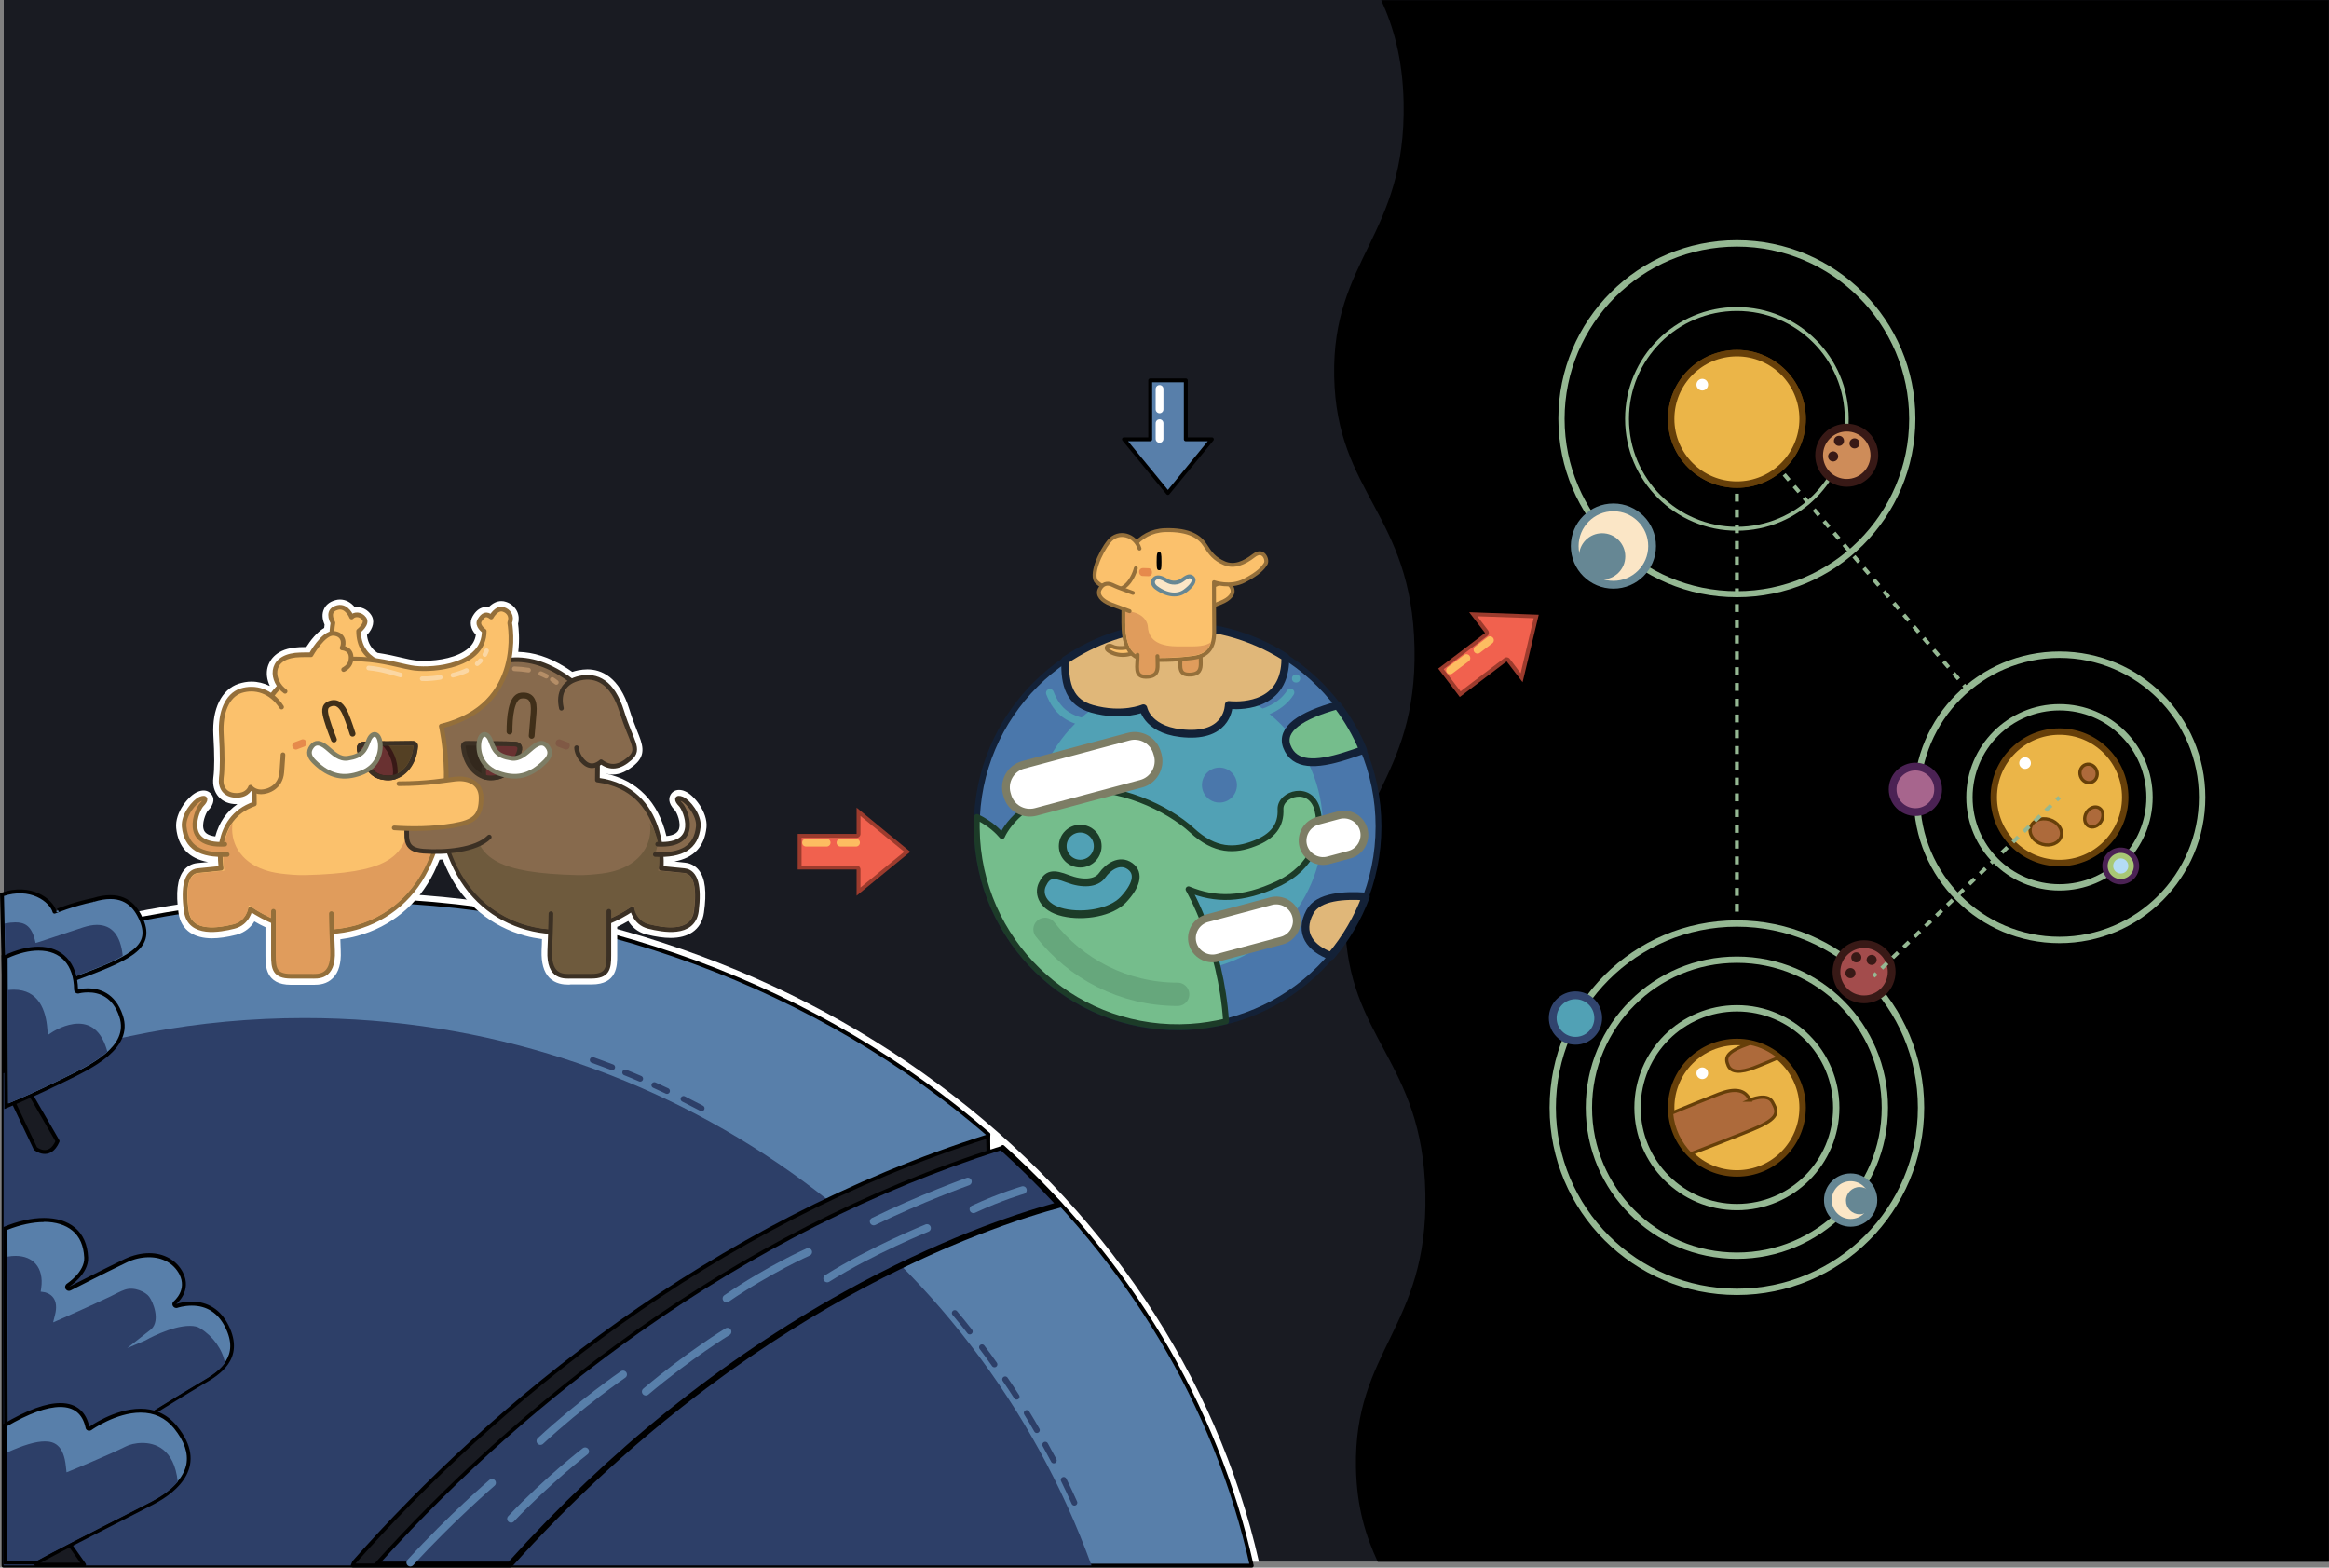 <svg xmlns="http://www.w3.org/2000/svg" height="806.1" width="1197.716" viewBox="0 0 1197.716 806.1" id="Layer_1"><rect x="0" y="0" width="1197.716" height="806.1" fill="#808080" stroke="none"/><style id="style5566">.st1{fill:none;stroke:#95b893;stroke-width:2;stroke-miterlimit:10}.st4{fill:#e09c5c}.st10{fill:#fff;stroke:#7d7d65;stroke-width:4;stroke-linecap:round;stroke-linejoin:round;stroke-miterlimit:10}.st16{fill:#51a1b5}.st25,.st26,.st29{fill:#fbc16c;stroke:#946f3a;stroke-width:2;stroke-linecap:round;stroke-linejoin:round;stroke-miterlimit:10}.st26,.st29{fill:#e09c5c}.st29{fill:#fbe6c6;stroke:#668794;stroke-width:4}.st30{fill:#668794}.st31{fill:#e68a4c}.st33{fill:#fff}.st36{fill:none;stroke:#51a1b5;stroke-width:4;stroke-linecap:round;stroke-linejoin:round;stroke-miterlimit:10}.st39{fill:#381916}.st76,.st79,.st80,.st81{fill:none;stroke:#fff;stroke-width:4;stroke-linecap:round;stroke-linejoin:round;stroke-miterlimit:10}.st79,.st80,.st81{fill:#f47c53;stroke:#fdbc61}.st80,.st81{fill:#587faa;stroke:#000;stroke-width:2}.st81{fill:none;stroke:#2d3f68;stroke-width:3}.st82{fill:#2d3f68}.st83,.st84{stroke:#663f09;stroke-miterlimit:10}.st83{stroke-linecap:round;stroke-linejoin:round;fill:#ebb548;stroke-width:3.307}.st84{fill:#ad6a3b;stroke-width:1.653}.st140,.st142,.st85,.st86,.st87,.st88,.st91,.st92,.st96,.st97{fill:#fbc16c;stroke:#946f3a;stroke-width:2.388;stroke-linecap:round;stroke-linejoin:round;stroke-miterlimit:10}.st140,.st142,.st86,.st87,.st88,.st91,.st92,.st96,.st97{fill:#876a4d;stroke:#3b3024}.st140,.st142,.st87,.st88,.st91,.st92,.st96,.st97{fill:#e09c5c;stroke:#946f3a}.st140,.st142,.st88,.st91,.st92,.st96,.st97{fill:none;stroke:#e0e0e0;stroke-width:5.969}.st140,.st142,.st91,.st92,.st96,.st97{fill:#fff;stroke:#7d7d65;stroke-width:2.388}.st140,.st142,.st92,.st96,.st97{fill:none;stroke:#402f19;stroke-width:2.985}.st140,.st142,.st96,.st97{stroke:#fbd7a3;stroke-width:2.388}.st140,.st142,.st97{stroke:#b58e67}.st140,.st142{fill:#e0b779;stroke:#132137;stroke-width:4}.st142{fill:#51a1b5;stroke:#1c3b28}.st143{fill:#f1614e}.st144{fill:#9c3b2d}.st146{fill:#191b22;stroke:#000;stroke-width:2;stroke-linecap:round;stroke-linejoin:round;stroke-miterlimit:10}.st147{fill:#587faa}.st148{fill:#95b893}.st149,.st153{fill:none;stroke:#95b893;stroke-width:3.25;stroke-miterlimit:10}.st153{fill:#ce8c59;stroke:#587faa;stroke-width:4;stroke-linecap:round;stroke-linejoin:round}</style><g transform="translate(-1343.384 -75.8)" id="g6940"><path id="rect6076" fill="#191b22" d="M1345.3 75.8h1195.8v803H1345.3z"/><path class="st33" d="M1825.8 633.2c-42.3-31.3-89.9-55.7-141.2-72.5-53.2-17.4-109.1-26.2-166.3-26.2-59.7 0-117.9 9.6-173.1 28.5v315.9h645.6c-21.6-95.7-80.1-182.9-165-245.7z" id="path6078" fill="#fff"/><path class="st80" d="M1859.1 665.6c-1.1 3.3-6.4 5.1-7.4 4.2l-.2-7.1.2-3.6c-86.1-74.6-203.7-120.6-333.4-120.6-61 0-119.4 10.2-173.1 28.8v313.6h641.9c-18.4-83.2-63.7-157.2-128-215.3" id="path6082" fill="#587faa" stroke="#000" stroke-width="2" stroke-linecap="round" stroke-linejoin="round" stroke-miterlimit="10"/><path class="st81" d="M1694.9 640.9l9.3 4.8" id="path6084" fill="none" stroke="#2d3f68" stroke-width="3" stroke-linecap="round" stroke-linejoin="round" stroke-miterlimit="10"/><path class="st81" d="M1679.9 633.8c2.2 1 4.4 2 6.5 3" id="path6086" fill="none" stroke="#2d3f68" stroke-width="3" stroke-linecap="round" stroke-linejoin="round" stroke-miterlimit="10"/><path class="st81" d="M1664.9 627.3c2.6 1 5.1 2.1 7.7 3.2" id="path6088" fill="none" stroke="#2d3f68" stroke-width="3" stroke-linecap="round" stroke-linejoin="round" stroke-miterlimit="10"/><path class="st81" d="M1648.2 620.9c3.4 1.2 6.7 2.5 10 3.7" id="path6090" fill="none" stroke="#2d3f68" stroke-width="3" stroke-linecap="round" stroke-linejoin="round" stroke-miterlimit="10"/><g id="g6092"><path class="st81" d="M1890.4 836.8c1.9 3.9 3.8 7.8 5.5 11.7" id="path6094" fill="none" stroke="#2d3f68" stroke-width="3" stroke-linecap="round" stroke-linejoin="round" stroke-miterlimit="10"/><path class="st81" d="M1880.9 818.7c1.5 2.7 2.9 5.4 4.4 8.1" id="path6100" fill="none" stroke="#2d3f68" stroke-width="3" stroke-linecap="round" stroke-linejoin="round" stroke-miterlimit="10"/><path class="st81" d="M1871.4 802.4c1.8 2.9 3.5 5.8 5.2 8.8" id="path6102" fill="none" stroke="#2d3f68" stroke-width="3" stroke-linecap="round" stroke-linejoin="round" stroke-miterlimit="10"/><path class="st81" d="M1860.3 785.1c2 2.9 4 5.9 5.9 8.9" id="path6104" fill="none" stroke="#2d3f68" stroke-width="3" stroke-linecap="round" stroke-linejoin="round" stroke-miterlimit="10"/><path class="st81" d="M1848.4 768.6c2.2 2.9 4.3 5.8 6.4 8.8" id="path6106" fill="none" stroke="#2d3f68" stroke-width="3" stroke-linecap="round" stroke-linejoin="round" stroke-miterlimit="10"/><path class="st81" d="M1834.4 751c2.6 3.1 5.2 6.3 7.7 9.5" id="path6108" fill="none" stroke="#2d3f68" stroke-width="3" stroke-linecap="round" stroke-linejoin="round" stroke-miterlimit="10"/></g><path class="st82" d="M1500 599.3c-54.6 0-106.7 10.1-154.8 28.4v253.1h559.5c-59.5-164.1-218.2-281.5-404.7-281.5z" id="path6110" fill="#2d3f68"/><g id="g6112"><path d="M2065.2 128.3c1.4 69-36.9 80.4-35.7 141.1 1.2 60.6 39.9 70.5 41.3 139.5 1.4 69-36.9 80.4-35.7 141.1 1.2 60.6 39.9 70.5 41.3 139.5 1.4 69-36.9 80.4-35.7 141.1.4 20.5 5.1 35.2 11.2 48.3H2541v-803h-487.3c6.2 13.6 11 29.7 11.5 52.4z" id="path6114"/></g><g id="g6116"><circle class="st83" cx="2236.6" cy="645.4" r="33.8" id="circle6118" fill="#ebb548" stroke="#663f09" stroke-width="3.307" stroke-linecap="round" stroke-linejoin="round" stroke-miterlimit="10"/><g id="g6120"><path class="st84" d="M2243.3 641.5c-2.4-5.6-8-6.2-15.8-3.2-5.7 2.2-18.2 7.3-24.5 9.9.7 8.2 4.3 15.5 9.7 21 6.7-2.6 21.3-8.2 32-12.6 14.3-5.9 12.9-9.1 10.2-14.1-2.7-5-11.6-1-11.6-1z" id="path6122" fill="#ad6a3b" stroke="#663f09" stroke-width="1.653" stroke-miterlimit="10"/><path class="st84" d="M2243.4 612.3c-12.6 4.4-13.1 7.3-11.2 11.6 2.1 4.6 9.4 2.6 15.4.1 2.6-1 6.8-2.8 10.7-4.5-4.2-3.5-9.2-6.1-14.9-7.2z" id="path6124" fill="#ad6a3b" stroke="#663f09" stroke-width="1.653" stroke-miterlimit="10"/></g><g id="g6126"><circle class="st33" cx="2218.8" cy="627.7" r="3" id="circle6128" fill="#fff"/></g></g><g id="g6130"><circle class="st83" cx="2402.5" cy="485.8" r="33.8" id="circle6132" fill="#ebb548" stroke="#663f09" stroke-width="3.307" stroke-linecap="round" stroke-linejoin="round" stroke-miterlimit="10"/><g id="g6134"><circle class="st33" cx="2384.8" cy="468.2" r="3" id="circle6136" fill="#fff"/></g></g><path class="st33" d="M1635.7 582.1c-2.7 0-6.7-.4-9.8-3.5-2.9-3-4.2-7.6-4-14 .1-2.2.2-4.1.2-5.9-2.9-.4-5.8-.9-8.6-1.7-17.4-4.7-31.5-16.3-39.6-32.8-1-2.1-2-4.2-2.8-6.4-.6 0-1.2 0-1.7.1-.9 2.2-1.8 4.3-2.8 6.4-8.1 16.5-22.1 28.1-39.6 32.8-2.8.8-5.7 1.3-8.6 1.7.1 1.7.1 3.7.2 5.9.3 6.4-1 11-4 14-3.1 3.2-7.1 3.5-9.8 3.5h-1.1-10.7c-13.1 0-13.1-9.7-13.1-14.9v-14.7c-2-.9-3.9-1.9-5.7-3-1.6 2.7-4.5 5.6-9.3 6.9-4.8 1.2-8.9 1.8-12.5 1.8-4.5 0-8.3-1-11.2-2.9-3.3-2.2-5.4-5.7-6-10.1-1.5-10.5-.6-17.6 2.6-21.8 1.8-2.3 4.2-3.6 7.1-3.9l5.5-.5c-9.9-1.8-15.4-7.7-16.4-17.5-.8-8.1 6.6-16.9 11-18.6 1.1-.5 2.2-.7 3.1-.7 1.8 0 3.2.8 4.2 2.2 1 1.4 1.9 4.3-2.2 8.4-.7.9-3.3 6.5-1.8 9.9.8 1.7 2.7 2.7 5.8 3.1 1.9-7.1 5.8-12.8 11.4-16.6h-.5c-3.8 0-7-1.3-9.2-3.8-2.2-2.5-3.2-6-2.7-9.9.6-4.5.6-11.5 0-21.9-.7-13.3 4.2-23.4 13-26.3 2.2-.7 4.4-1.1 6.6-1.1 3.2 0 6.4.8 9.3 2.2l.1-.1c-1.5-3.1-1.9-6.5-1.1-9.5.7-2.6 3.4-8.9 13.8-10.1 1.4-.2 3.5-.3 6.1-.3 2.1-3.3 5.4-7.6 9.2-9.8.1-.7.1-1.2.2-1.7-1.3-3-1.4-5.7-.3-8 .7-1.6 2.4-3.7 6-4.6.7-.2 1.5-.3 2.2-.3 2.9 0 5.6 1.4 7.7 4 .4-.1.7-.1 1.1-.1h.5c2.6.2 5 1.5 6.6 3.8 2.2 3 1.3 7.1-2 10.5.3 3.1 1.5 5.7 3.5 7.7.5.5 1.2 1 1.9 1.5 4.7.7 8.8 1.6 12.5 2.5 2.8.7 5.3 1.2 7.1 1.4 1.3.2 2.8.2 4.4.2 7.5 0 17.4-1.7 22.8-6.5 2.2-1.9 3.4-4.2 3.8-6.9-2.8-2.9-3.4-6.6-1.6-9.6.6-1 2.4-4 5.8-4.6.4-.1.8-.1 1.2-.1.4 0 .8 0 1.2.1 2-2 4.2-3.1 6.5-3.1.8 0 1.6.1 2.4.4 2.5.8 4.6 2.6 5.7 4.9.9 1.9 1.1 4.1.5 6.3.3 2.4.9 7.8.1 14.5 7.9.2 15.7 2.7 23.7 7.6 1.5.9 2.8 1.8 4.1 2.7.9-.3 1.9-.6 3-.8 1.6-.3 3.2-.5 4.7-.5 7 0 16.4 3.6 21.7 20.7 1.4 4.7 2.9 8.2 4 11.1 2.7 6.6 4.8 11.9-1.1 17.1-3.9 3.4-7.7 5.2-11.5 5.2-1.3 0-2.5-.2-3.7-.6v.1c16.3 3.4 27.2 14.7 31.3 32.1 3.4-.3 5.5-1.4 6.3-3.2 1.5-3.4-1-9-1.9-10-4-4-3-6.9-2.1-8.3.9-1.4 2.4-2.2 4.2-2.2 1 0 2 .2 3.1.7 4.3 1.7 11.8 10.6 11 18.6-1 9.8-6.5 15.7-16.5 17.5l5.5.6c2.8.3 5.3 1.6 7.1 3.9 3.3 4.2 4.1 11.3 2.6 21.8-.6 4.4-2.7 7.9-6 10.1-2.9 1.9-6.6 2.9-11.1 2.9-3.6 0-7.7-.6-12.5-1.8-4.8-1.2-7.7-4.2-9.3-6.9-1.9 1.1-3.8 2.1-5.7 3v14.7c0 5.2 0 14.9-13.1 14.9H1636.9c-.5.1-.8.1-1.2.1z" id="path6138" fill="#fff"/><g id="g6140"><path class="st85" d="M1527.8 400.3s4.8-3.7 2.9-6.3c-1.9-2.6-5-2.5-6.5-.9 0 0-2.4-6.1-7.2-4.9-3.7.9-4.6 3.7-2.4 7.9 0 0-8.4 42.4 35.2 53.1l4.6-29.6c-11.7.1-26.6-3.8-26.6-19.3z" id="path6142" fill="#fbc16c" stroke="#946f3a" stroke-width="2.388" stroke-linecap="round" stroke-linejoin="round" stroke-miterlimit="10"/><g id="g6144"><path class="st86" d="M1695.3 523.5c-6-.6-11.9-1.2-11.9-1.2s3.6-40.6-32.8-45.4c.6-34.6-2.4-44.8-19.1-54.9-23.7-14.4-38.7-2.2-48.8-1-1.3.2-2.9.3-4.7.3l-7.6 27.9s-9.3 39.1 7.5 73.1c16.7 34 58.5 42.4 90.7 20.9 0 0 1.2 7.2 8.4 9 7.2 1.8 22.7 4.8 24.5-7.8 1.6-12.5-.2-20.3-6.2-20.9z" id="path6146" fill="#876a4d" stroke="#3b3024" stroke-width="2.388" stroke-linecap="round" stroke-linejoin="round" stroke-miterlimit="10"/></g><path class="st85" d="M1474.2 489.2c-.6-34.6 0-56.7 25.1-68.6 25.1-11.9 47.2-2.4 57.3-1.2 10.1 1.2 35.8-1.2 35.8-19.1 0 0-4.1-2.8-2.3-5.6 1.7-2.8 3.4-3.6 5.9-1.6 0 0 2.7-5.1 6.3-3.9 2.5.8 4.6 3.3 3.2 6.9 0 0 8.4 42.4-35.2 53.1 0 0 9.3 39.1-7.5 73.1-16.7 34-58.5 42.4-90.7 20.9 0 0-1.2 7.2-8.4 9-7.2 1.8-22.7 4.8-24.5-7.8-1.8-12.5 0-20.3 6-20.9 6-.6 11.9-1.2 11.9-1.2s-4.7-25.6 17.1-33.1z" id="path6148" fill="#fbc16c" stroke="#946f3a" stroke-width="2.388" stroke-linecap="round" stroke-linejoin="round" stroke-miterlimit="10"/><path class="st4" d="M1510 553.9c-13 0-25.9-4-37.2-11.6l-1.5-1-.3 1.8c0 .3-1.2 6.4-7.5 8-4.4 1.1-8 1.6-11.1 1.6-7.2 0-11.1-2.7-11.9-8.4-1.6-11 0-15.7 1.6-17.7.9-1.1 2-1.7 3.4-1.8l13.2-1.3-.2-1.3c0-.2-2.4-13.5 4.5-23.2-.7 4.7.2 9.5 2.6 13.6 2.8 4.7 8.9 10.7 22.1 12.4 4.2.5 8.4.9 12.6.8 40.6-1 51.6-8.4 53.3-27l15.7 1.5c-1.7 7.8-4.1 15.1-7.4 21.7-10 19.9-29.3 31.9-51.9 31.9z" id="path6150" fill="#e09c5c"/><path d="M1630.6 553.9c13 0 25.9-4 37.2-11.6l1.5-1 .3 1.8c0 .3 1.2 6.4 7.5 8 4.4 1.1 8 1.6 11.1 1.6 7.2 0 11.1-2.7 11.9-8.4 1.6-11 0-15.7-1.6-17.7-.9-1.1-2-1.7-3.4-1.8l-13.2-1.3.2-1.3c0-.2 2.4-13.5-4.5-23.2.7 4.7-.2 9.5-2.6 13.6-2.8 4.7-8.9 10.7-22.1 12.4-4.2.5-8.4.9-12.6.8-40.6-1-51.6-8.4-53.3-27l-15.7 1.5c1.7 7.8 4.1 15.1 7.4 21.7 10 19.9 29.3 31.9 51.9 31.9z" id="path6152" fill="#6e5a3d"/><path class="st87" d="M1484 544.4v22.7c0 6.6.6 10.7 9 10.7h10.1c3.5 0 11.9 1.2 11.3-13.1-.6-14.3-.6-19.1-.6-19.1" id="path6154" fill="#e09c5c" stroke="#946f3a" stroke-width="2.388" stroke-linecap="round" stroke-linejoin="round" stroke-miterlimit="10"/><path class="st87" d="M1460.2 515.2c-13.7.6-21-3.6-22.1-14.3-.6-6 5.4-13.1 8.4-14.3 3-1.2 3 .6.6 3s-10.7 21.5 11.9 20.3" id="path6160" fill="#e09c5c" stroke="#946f3a" stroke-width="2.388" stroke-linecap="round" stroke-linejoin="round" stroke-miterlimit="10"/><path d="M1581.8 460.8c-.1-.8-.4-1.7.2-2.3.6-.6 1.1-.5 2-.5 5.8.1 21.1.2 24 .4 3.6.1 3.1 2.9 1.6 6-3.9 7.6-6.4 11.5-14.2 11.4-6.5-.1-12.4-6.2-13.6-15z" id="path6162" fill="#33281d" stroke="#3b3024" stroke-width="2.388" stroke-linecap="round" stroke-linejoin="round" stroke-miterlimit="10"/><path d="M1609.5 464.4c-3.9 7.6-6.4 11.5-14.2 11.4-1 0-2-.2-3-.5-.1-.9-.2-1.7-.2-2.6 0-5.6 2.2-10.7 5.8-14.5 4.5.1 8.6.1 9.9.2 3.7.1 3.3 2.9 1.7 6z" id="path6164" fill="#693131" stroke="#3b3024" stroke-width="2.388" stroke-linecap="round" stroke-linejoin="round" stroke-miterlimit="10"/><path class="st86" d="M1680.4 515.2c13.7.6 21-3.6 22.1-14.3.6-6-5.4-13.1-8.4-14.3-3-1.2-3 .6-.6 3s10.7 21.5-11.9 20.3" id="path6166" fill="#876a4d" stroke="#3b3024" stroke-width="2.388" stroke-linecap="round" stroke-linejoin="round" stroke-miterlimit="10"/><path class="st85" d="M1488.2 439.4c-5.4-8.4-13.7-10.7-20.9-8.4-7.2 2.4-10.7 11.3-10.1 22.1.6 10.7.6 17.9 0 22.7-.6 4.8 1.8 9 7.8 9s7.2-4.2 7.2-4.2 1.8 2.4 5.4 2.4c3.6 0 10.1-2.4 10.7-10.1.6-7.7.6-9 .6-9" id="path6168" fill="#fbc16c" stroke="#946f3a" stroke-width="2.388" stroke-linecap="round" stroke-linejoin="round" stroke-miterlimit="10"/><path class="st86" d="M1595 506.2c-6.8 6.9-23.1 8.1-33.8 7.3-10.7-.8-8.5-7.1-8.5-16.1 0-5.5 4.3-6.5 10.8-7.3 6.5-.8 19-.4 25.2-4.8" id="path6170" fill="#876a4d" stroke="#3b3024" stroke-width="2.388" stroke-linecap="round" stroke-linejoin="round" stroke-miterlimit="10"/><path class="st85" d="M1548.5 478.8c14.9 0 23.9-1.8 29.2-2.4 5.4-.6 13.1 1.2 13.1 9.6 0 9.6-3.6 12.5-14.3 14.3-10.7 1.8-21.5 1.8-30.4 1.2" id="path6172" fill="#fbc16c" stroke="#946f3a" stroke-width="2.388" stroke-linecap="round" stroke-linejoin="round" stroke-miterlimit="10"/><path class="st91" d="M1623.7 467.4c-8.1 8.1-15.5 9-23.9 6-8.4-3-10.7-10.1-10.1-15.5.6-5.4 4.2-6 6-1.2 1.8 4.8 3 7.8 10.7 9 4.2.6 7.2-2.4 10.7-5.4 3.6-3 6-3 7.8-.6 2.1 2.8 1.2 5.3-1.2 7.7z" id="path6174" fill="#fff" stroke="#7d7d65" stroke-width="2.388" stroke-linecap="round" stroke-linejoin="round" stroke-miterlimit="10"/><path class="st92" d="M1515.1 456.1s-2.4-6-3.6-10.1c-1.2-4.2-1.8-7.2 1.8-8.4 3.6-1.2 6 1.2 7.8 5.4 1.8 4.2 3.6 10.1 3.6 10.1" id="path6176" fill="none" stroke="#402f19" stroke-width="2.985" stroke-linecap="round" stroke-linejoin="round" stroke-miterlimit="10"/><path d="M1557 460.8c.1-.8.4-1.7-.2-2.3-.6-.6-1.1-.5-2-.5-5.8.1-21.1.2-24 .4-3.6.1-3.1 2.9-1.6 6 3.9 7.6 6.4 11.5 14.2 11.4 6.5-.1 12.5-6.2 13.6-15z" id="path6178" fill="#544024" stroke="#946f3a" stroke-width="2.388" stroke-linecap="round" stroke-linejoin="round" stroke-miterlimit="10"/><path class="st86" d="M1632.1 440c-1.8-7.8 1.2-13.7 9.6-15.5 8.4-1.8 16.7 1.8 21.5 17.3 4.8 15.5 9.6 19.1 4.2 23.9-5.4 4.8-10.1 5.4-14.9 1.8 0 0-4.2 4.2-8.4.6s-4.2-7.8-4.2-7.8" id="path6180" fill="#876a4d" stroke="#3b3024" stroke-width="2.388" stroke-linecap="round" stroke-linejoin="round" stroke-miterlimit="10"/><path class="st92" d="M1605.4 452c0-6.9.7-17.9 6-18.5 5.3-.6 6.9 2.8 6.4 8.8-.5 6-1 11.9-1 11.9" id="path6182" fill="none" stroke="#402f19" stroke-width="2.985" stroke-linecap="round" stroke-linejoin="round" stroke-miterlimit="10"/><path d="M1529.3 464.4c3.9 7.6 6.4 11.5 14.2 11.4 1 0 2-.2 3-.5.1-.9.2-1.7.2-2.6 0-5.6-2.2-10.7-5.8-14.5-4.5.1-8.6.1-9.9.2-3.7.1-3.3 2.9-1.7 6z" id="path6184" fill="#693131" stroke="#381916" stroke-width="2.388" stroke-linecap="round" stroke-linejoin="round" stroke-miterlimit="10"/><path d="M1557 460.8c.1-.8.4-1.7-.2-2.3-.6-.6-1.1-.5-2-.5-5.8.1-21.1.2-24 .4-3.6.1-3.1 2.9-1.6 6 3.9 7.6 6.4 11.5 14.2 11.4 6.5-.1 12.5-6.2 13.6-15z" id="path6186" fill="none" stroke="#3b3024" stroke-width="2.388" stroke-linecap="round" stroke-linejoin="round" stroke-miterlimit="10"/><path class="st91" d="M1504.9 467.4c8.1 8.1 15.5 9 23.9 6 8.4-3 10.7-10.1 10.1-15.5-.6-5.4-4.2-6-6-1.2-1.8 4.8-3 7.8-10.7 9-4.2.6-7.2-2.4-10.7-5.4-3.6-3-6-3-7.8-.6-2.1 2.8-1.2 5.3 1.2 7.7z" id="path6188" fill="#fff" stroke="#7d7d65" stroke-width="2.388" stroke-linecap="round" stroke-linejoin="round" stroke-miterlimit="10"/><path class="st85" d="M1490 431.3c-7.1-5.2-8.4-17 5.3-18.6 2.7-.3 8-.2 8-.2s6.4-11.5 11.7-11c5.3.5 5.5 5.2 4.3 7.5 0 0 5.9.2 4.4 6.9-.6 2.8-3.6 4.2-3.6 4.2" id="path6190" fill="#fbc16c" stroke="#946f3a" stroke-width="2.388" stroke-linecap="round" stroke-linejoin="round" stroke-miterlimit="10"/><path class="st31" d="M1499.9 459.7l-3.7 1.4c-.9.4-2-.1-2.3-1l-.1-.3c-.4-.9.1-2 1-2.3l3.7-1.4c.9-.4 2 .1 2.3 1l.1.3c.4.9-.1 1.9-1 2.3z" id="path6192" fill="#e68a4c"/><path d="M1630.2 459.7l3.7 1.4c.9.4 2-.1 2.3-1l.1-.3c.4-.9-.1-2-1-2.3l-3.7-1.4c-.9-.4-2 .1-2.3 1l-.1.3c-.4.9.1 1.9 1 2.3z" id="path6194" fill="#805945"/><path class="st96" d="M1592.7 412.4c.3-.6.7-1.3.9-2" id="path6196" fill="none" stroke="#fbd7a3" stroke-width="2.388" stroke-linecap="round" stroke-linejoin="round" stroke-miterlimit="10"/><path class="st96" d="M1588.8 417.1c.8-.7 1-.7 1.7-1.6" id="path6198" fill="none" stroke="#fbd7a3" stroke-width="2.388" stroke-linecap="round" stroke-linejoin="round" stroke-miterlimit="10"/><path class="st96" d="M1576.3 423c2.5-.6 4.9-1.4 7-2.4" id="path6200" fill="none" stroke="#fbd7a3" stroke-width="2.388" stroke-linecap="round" stroke-linejoin="round" stroke-miterlimit="10"/><path class="st96" d="M1560.5 424.8c1.7.1 3.5 0 5.4-.2 1.3-.1 2.6-.3 3.9-.5" id="path6202" fill="none" stroke="#fbd7a3" stroke-width="2.388" stroke-linecap="round" stroke-linejoin="round" stroke-miterlimit="10"/><path class="st96" d="M1533 419.3c6.5.6 11.4 2.2 16.3 3.6" id="path6204" fill="none" stroke="#fbd7a3" stroke-width="2.388" stroke-linecap="round" stroke-linejoin="round" stroke-miterlimit="10"/><path class="st97" d="M1627.4 425.2c.7.5 1.4.9 2.1 1.5" id="path6206" fill="none" stroke="#b58e67" stroke-width="2.388" stroke-linecap="round" stroke-linejoin="round" stroke-miterlimit="10"/><path class="st97" d="M1621.5 422.2c.9.4 1.9.8 2.8 1.3" id="path6208" fill="none" stroke="#b58e67" stroke-width="2.388" stroke-linecap="round" stroke-linejoin="round" stroke-miterlimit="10"/><path class="st97" d="M1607.9 419.7c2.4.1 4.8.3 7.3.7" id="path6210" fill="none" stroke="#b58e67" stroke-width="2.388" stroke-linecap="round" stroke-linejoin="round" stroke-miterlimit="10"/><path d="M1656.5 544.4v22.7c0 6.6-.6 10.7-9 10.7h-10.1c-3.5 0-11.9 1.2-11.3-13.1.6-14.3.6-19.1.6-19.1" id="path6212" fill="#6e5a3d" stroke="#3b3024" stroke-width="2.388" stroke-linecap="round" stroke-linejoin="round" stroke-miterlimit="10"/></g><g id="g6532"><circle cx="1949" cy="500.8" r="103.3" id="circle6534" fill="#4a77ab" stroke="#132137" stroke-width="3" stroke-linecap="round" stroke-linejoin="round" stroke-miterlimit="10"/><circle class="st16" cx="1949" cy="500.8" r="74.7" id="circle6536" fill="#51a1b5"/><g id="g6538"><path d="M2005.2 459.7c3.8 9.9 14.9 9.6 29.9 4.9 3.4-1.1 6.5-2.1 9.3-3.1-3.4-8.3-7.9-16-13.2-23-18.9 5.2-29.4 12.3-26 21.2z" id="path6540" fill="#75bd8c" stroke="#132137" stroke-width="4" stroke-linecap="round" stroke-linejoin="round" stroke-miterlimit="10"/><path class="st140" d="M2017 544.7c-5.9 11 .3 18.8 10.9 22.7 7.6-9 13.7-19.4 17.9-30.6-10.8-.8-24.5-.1-28.8 7.9z" id="path6542" fill="#e0b779" stroke="#132137" stroke-width="4" stroke-linecap="round" stroke-linejoin="round" stroke-miterlimit="10"/><path class="st140" d="M2003.9 420.2c.4-2.2.5-4.4.5-6.5-17.8-11.3-39.3-17.3-62-15.9-19 1.2-36.5 7.5-51.2 17.5-.4 12.8 2.4 21.8 13.8 25 15.7 4.4 26.4-.3 26.4-.3s2.1 12.3 23 13.1c20.9.8 20.9-14.8 20.9-14.8s25 3.3 28.6-18.1z" id="path6544" fill="#e0b779" stroke="#132137" stroke-width="4" stroke-linecap="round" stroke-linejoin="round" stroke-miterlimit="10"/></g><path d="M2001.9 491.9c.4 8.1-3.7 14-13.6 17.7-9.8 3.8-20 4.2-32-6.9-12-11.1-38.3-23.9-61-20.5-28.8 4.3-36.6 23.5-36.6 23.5-1.9-2.2-5.5-6.1-12.9-9.8-.2 3.8-.1 7.6.1 11.4 3.6 56.9 52.7 100.1 109.7 96.5 6.3-.4 12.4-1.4 18.3-2.8-2.6-39.5-19.3-67.9-19.3-67.9 13.7 5.7 27.8 5.7 45.9-2.8 18.1-8.5 23.6-24.6 20.4-38-3.3-13.4-19.3-8.5-19-.4z" id="path6546" fill="#75bd8c" stroke="#1c3b28" stroke-width="3" stroke-linecap="round" stroke-linejoin="round" stroke-miterlimit="10"/><circle class="st142" cx="1898.9" cy="510.9" r="9" id="circle6548" fill="#51a1b5" stroke="#1c3b28" stroke-width="4" stroke-linecap="round" stroke-linejoin="round" stroke-miterlimit="10"/><circle cx="1970.5" cy="479.5" r="9" id="circle6550" fill="#4a77ab"/><path class="st142" d="M1879.4 530.7c-2.2 4.6 0 11.8 10.8 14.3s24.7-.1 30.8-6.5c6.5-6.9 8.8-13.5 3.5-17.3-5.3-3.8-11.3.4-14.3 4.7s-10.1 4.7-17.7 1.8c-7.5-2.9-10.5-2.6-13.1 3z" id="path6552" fill="#51a1b5" stroke="#1c3b28" stroke-width="4" stroke-linecap="round" stroke-linejoin="round" stroke-miterlimit="10"/><path class="st25" d="M1956.1 381.4c8.2-3 11.7-4.5 14.4-5.7 2.7-1.2 5-.4 6.4 2.4 1.3 2.8-.8 5.7-6 7.7-5.3 2-13 5-13 5" id="path6554" fill="#fbc16c" stroke="#946f3a" stroke-width="2" stroke-linecap="round" stroke-linejoin="round" stroke-miterlimit="10"/><path class="st26" d="M1950.6 411.4c.1 5.7-1.9 11.2 4.1 11.3 5.9.1 6.2-3.1 6.2-5.9 0-2.8-.1-4.7-.1-4.7" id="path6556" fill="#e09c5c" stroke="#946f3a" stroke-width="2" stroke-linecap="round" stroke-linejoin="round" stroke-miterlimit="10"/><path class="st25" d="M1913.2 410.2c4.9 3.8 12.6 2.5 14.2.1 1.6-2.4-.4-3.4-2.3-2.3s-7.2 1.6-9.7.2c-2.5-1.3-3.8.8-2.2 2z" id="path6558" fill="#fbc16c" stroke="#946f3a" stroke-width="2" stroke-linecap="round" stroke-linejoin="round" stroke-miterlimit="10"/><path class="st25" d="M1921.1 396c0 10.2 2.3 18.5 12 19s17.9-.1 23.8-.9c5.9-.8 11.1-3.5 10.9-13.7-.1-10.2-.1-25.2-.1-25.2s8.4 3 15.6-.8c7.7-4 9.7-6.7 11-8.8 1.1-1.9-1.2-7.9-6.1-4.1-4.9 3.8-10.1 6.1-15.2 3.9-5.1-2.2-7.2-5-9.9-9.3-2.5-3.9-7.7-8.1-20.6-7.7-14 .5-21.9 13-21.6 25.1.3 12.1.2 22.5.2 22.5z" id="path6560" fill="#fbc16c" stroke="#946f3a" stroke-width="2" stroke-linecap="round" stroke-linejoin="round" stroke-miterlimit="10"/><path class="st4" d="M1939.7 414.1c-2.2 0-4.4-.1-6.6-.1-7.6-.3-11-5.9-11-18v-5.8c6.6-.2 11.3 3.5 11.6 8 .5 7.5 6.8 10 15.7 10h5.2c4 0 8.7 0 11.6-2.2-1.6 5.2-5.7 6.5-9.4 7-3.8.6-9.8 1.1-17.1 1.1z" id="path6562" fill="#e09c5c"/><path class="st25" d="M1929.4 357.9c-2.1-7-10.8-9.6-15.6-3.8-4.8 5.8-9.9 17.9-6.3 21.1 3.6 3.2 5.2 2.3 7.1 1.5 0 0 2.3 4.1 6.9.9 4.5-3.2 6-9.6 6-9.6" id="path6564" fill="#fbc16c" stroke="#946f3a" stroke-width="2" stroke-linecap="round" stroke-linejoin="round" stroke-miterlimit="10"/><path d="M1938 378c5.7 4.2 11.2 4.4 14.7 1.8 3.4-2.5 5.6-5.2 4-6.9-1.6-1.7-3.5-.1-5.5 1.3-2 1.4-5.1 1.8-7.9.1-2.8-1.7-5-2.2-6.3-.8-1.4 1.5-.5 3.4 1 4.5z" id="path6566" fill="#fbe6c6" stroke="#668794" stroke-width="2" stroke-linecap="round" stroke-linejoin="round" stroke-miterlimit="10"/><path d="M1940.7 364.8c0 3.8-.2 4.2-1.2 4.2s-1.3-.5-1.3-4.2c0-4.6.3-5.1 1.3-5.1s1.2.6 1.2 5.1z" id="path6568"/><path class="st25" d="M1926 380.7c-8.2-3-8.1-3-10.7-4.2-2.6-1.2-5-.4-6.4 2.4-1.3 2.8.8 5.7 6 7.7 5.3 2 9.4 3.5 9.4 3.5" id="path6570" fill="#fbc16c" stroke="#946f3a" stroke-width="2" stroke-linecap="round" stroke-linejoin="round" stroke-miterlimit="10"/><path class="st26" d="M1928.4 412.5c.1 5.7-1.9 11.2 4.1 11.3 5.9.1 6.2-3.1 6.2-5.9 0-2.8-.1-4.7-.1-4.7" id="path6572" fill="#e09c5c" stroke="#946f3a" stroke-width="2" stroke-linecap="round" stroke-linejoin="round" stroke-miterlimit="10"/><g id="g6574"><path class="st10" d="M1930.3 478.8l-54.2 14.5c-6.4 1.7-13-2.1-14.7-8.5l-.3-1c-1.7-6.4 2.1-13 8.5-14.7l54.2-14.5c6.4-1.7 13 2.1 14.7 8.5l.3 1c1.7 6.4-2.2 13-8.5 14.7z" id="path6576" fill="#fff" stroke="#7d7d65" stroke-width="4" stroke-linecap="round" stroke-linejoin="round" stroke-miterlimit="10"/><path class="st10" d="M2002.5 559.5l-32.9 8.8c-5.6 1.5-11.4-1.9-12.9-7.4-1.5-5.6 1.9-11.4 7.4-12.9l32.9-8.8c5.6-1.5 11.4 1.9 12.9 7.4 1.6 5.6-1.8 11.4-7.4 12.9z" id="path6578" fill="#fff" stroke="#7d7d65" stroke-width="4" stroke-linecap="round" stroke-linejoin="round" stroke-miterlimit="10"/><path class="st10" d="M2037.3 515.3l-10.8 2.9c-5.6 1.5-11.4-1.9-12.9-7.4-1.5-5.6 1.9-11.4 7.4-12.9l10.8-2.9c5.6-1.5 11.4 1.9 12.9 7.4 1.5 5.6-1.8 11.4-7.4 12.9z" id="path6580" fill="#fff" stroke="#7d7d65" stroke-width="4" stroke-linecap="round" stroke-linejoin="round" stroke-miterlimit="10"/></g><path class="st31" d="M1933.9 372.1l-2.9-.1c-1 0-1.8-.9-1.8-1.9v-.4c0-1 .9-1.8 1.9-1.8l2.9.1c1 0 1.8.9 1.8 1.9v.4c0 1.1-.9 1.9-1.9 1.8z" id="path6582" fill="#e68a4c"/><path class="st36" d="M1986.7 443.9c7.1-1.4 15.8-4.7 20.3-12" id="path6584" fill="none" stroke="#51a1b5" stroke-width="4" stroke-linecap="round" stroke-linejoin="round" stroke-miterlimit="10"/><path class="st36" d="M1883.3 432.1c3.7 9.5 9.5 14.2 22.5 16" id="path6586" fill="none" stroke="#51a1b5" stroke-width="4" stroke-linecap="round" stroke-linejoin="round" stroke-miterlimit="10"/><circle class="st16" cx="2009.9" cy="424.7" r="2.1" id="circle6588" fill="#51a1b5"/><path d="M1949 587.1c-27.7 0-52.4-13.1-68.2-33.4" id="path6590" fill="none" stroke="#66a77c" stroke-width="12" stroke-linecap="round" stroke-linejoin="round" stroke-miterlimit="10"/><g id="g6592"><path class="st80" id="polygon6594" fill="#587faa" stroke="#000" stroke-width="2" stroke-linecap="round" stroke-linejoin="round" stroke-miterlimit="10" d="M1934.9 271.4v30.3h-13.5l22.6 27.6 22.6-27.6h-13.4v-30.3z"/><path class="st76" id="line6596" fill="none" stroke="#fff" stroke-width="4" stroke-linecap="round" stroke-linejoin="round" stroke-miterlimit="10" d="M1939.7 275.8v10.5"/><path class="st76" id="line6598" fill="none" stroke="#fff" stroke-width="4" stroke-linecap="round" stroke-linejoin="round" stroke-miterlimit="10" d="M1939.7 293.4V301.5"/></g></g><g id="g6600"><g id="g6602"><path class="st143" d="M1784.9 522.9c0-.6-.4-1-1-1h-29.3v-16.3h29.3c.6 0 1-.4 1-1v-11.4l25.1 20.5-25.1 20.5v-11.3z" id="path6604" fill="#f1614e"/><path class="st144" d="M1785.9 495.4l22.5 18.4-22.5 18.4v-9.3c0-1.1-.9-2-2-2h-28.3v-14.3h28.3c1.1 0 2-.9 2-2v-9.2m-2-4.3v13.5h-30.3v18.3h30.3v13.5l27.6-22.6-27.6-22.7z" id="path6606" fill="#9c3b2d"/></g><path class="st79" id="line6608" fill="#f47c53" stroke="#fdbc61" stroke-width="4" stroke-linecap="round" stroke-linejoin="round" stroke-miterlimit="10" d="M1757.9 509.1h10.6"/><path class="st79" id="line6610" fill="#f47c53" stroke="#fdbc61" stroke-width="4" stroke-linecap="round" stroke-linejoin="round" stroke-miterlimit="10" d="M1775.6 509.1h8"/></g><g id="g6612"><g id="g6614"><path class="st143" d="M2084.4 419.8l23.3-17.7c.2-.2.3-.4.4-.7 0-.3 0-.5-.2-.7l-6.9-9 32.4 1.1-7.5 31.5-6.9-9c-.2-.3-.5-.4-.8-.4-.2 0-.4.1-.6.2l-23.3 17.7-9.9-13z" id="path6616" fill="#f1614e"/><path class="st144" d="M2103.1 392.7l29 1-6.7 28.3-5.6-7.4c-.3-.4-.8-.7-1.3-.8h-.3c-.4 0-.9.1-1.2.4l-22.5 17.1-8.7-11.4 22.5-17.1c.9-.7 1-1.9.4-2.8l-5.6-7.3m-4.2-2.1l8.2 10.7-24.1 18.3 11.1 14.6 24.1-18.3 8.2 10.7 8.3-34.7-35.8-1.3z" id="path6618" fill="#9c3b2d"/></g><path class="st79" id="line6620" fill="#f47c53" stroke="#fdbc61" stroke-width="4" stroke-linecap="round" stroke-linejoin="round" stroke-miterlimit="10" d="M2089.1 420.5l8.4-6.3"/><path class="st79" id="line6622" fill="#f47c53" stroke="#fdbc61" stroke-width="4" stroke-linecap="round" stroke-linejoin="round" stroke-miterlimit="10" d="M2103.2 409.9L2109.6 405"/></g><path d="M1391.3 538.6c13.3-4.1 19.9.8 23.6 7.7 8.2 15.4-1.9 21.1-28.8 31.2-27 10.1-40.4 15.2-40.4 15.2l-1.3-56.9c14.7-5.1 25.3 2.9 27 8.8-.1.1 9.5-3.9 19.9-6" id="path6624" fill="#587faa" stroke="#000" stroke-width="2" stroke-miterlimit="10"/><path class="st82" d="M1345.8 550.7c2.1-.4 3.9-.6 5.4-.6 4.6 0 8.1 1.5 10 8.6l.5 2 2-.6c.1 0 10.4-3.4 22.4-7.4 2.5-.8 4.9-1.3 7.1-1.3 7.7 0 12.2 5.3 13.3 15.9-5.1 3.1-12.6 6.1-22 9.6l-37.8 14.2-.9-40.4z" id="path6626" fill="#2d3f68"/><path class="st146" d="M1349.4 640.7l12.2 25.7s7.2 5.9 11.4-3.8l-15.6-27-8 5.1z" id="path6628" fill="#191b22" stroke="#000" stroke-width="2" stroke-linecap="round" stroke-linejoin="round" stroke-miterlimit="10"/><g id="g6630"><path class="st147" d="M1346.3 567.9c6.1-2.8 11.8-4.2 16.9-4.2 11.8 0 19.1 7.9 19.3 21.1 0 .3.2.6.4.8.2.1.4.2.6.2h.3s2-.6 4.8-.6c5.8 0 13.5 2.3 17 13.4 5.1 15.9-14.6 25.5-29 32.5l-.8.4c-14.1 6.9-20.2 9.4-28.7 13l-.7.3-.1-76.9z" id="path6632" fill="#587faa"/><path d="M1363.2 562.6v2c11.4 0 18.1 7.3 18.3 20.1 0 .6.3 1.2.8 1.6.3.3.8.4 1.2.4.2 0 .4 0 .6-.1 0 0 1.9-.5 4.6-.5 5.5 0 12.7 2.2 16.1 12.7 4.9 15.1-14.4 24.4-28.5 31.3l-.8.4c-13.7 6.7-19.8 9.3-27.9 12.7l-.3-74.7c5.7-2.6 11.1-3.9 15.9-3.9v-2m0 0c-5.3 0-11.3 1.5-17.9 4.6l.3 78.9c9.6-4.1 15.5-6.5 30.7-13.9 14.6-7.1 35.8-17.1 30.3-34.1-3.9-12-12.5-14.1-18-14.1-3 0-5.1.6-5.1.6-.3-14-8.2-22-20.3-22z" id="path6634"/></g><path class="st82" d="M1347.3 584.9c1.1-.1 2.2-.2 3.2-.2 12.9 0 16.5 10.9 17.2 20l.3 3.3 2.8-1.8c.1 0 6.3-4 12.9-4 7.3 0 12.3 4.8 14.9 14.4-6.1 5.5-15.1 9.9-22.4 13.5l-.7.4c-13.7 6.7-19.8 9.3-27.9 12.7l-.3-58.3z" id="path6636" fill="#2d3f68"/><g id="g6638"><path class="st147" d="M1346.2 707.5c7-2.8 13.8-4.3 19.8-4.3 13.2 0 21.1 7 21.6 19.3.4 8-9.2 14.2-9.3 14.2-.5.3-.6.9-.3 1.3.2.3.5.5.9.5.2 0 .3 0 .5-.1s16.6-8.5 28.6-14.3c4-1.9 8.2-2.9 12.1-2.9 7.4 0 13.4 3.4 16.5 9.2 4.6 8.8-2.8 14.9-3.1 15.2-.4.3-.5.8-.2 1.3.2.3.5.5.9.5.1 0 .2 0 .3-.1 0 0 3.3-1.2 7.6-1.2 5.6 0 13.3 2 18.1 11.7 8.5 16.9-4.7 24.5-12.6 29-9 5.2-38.1 23.4-39.8 24.4l-61.1 24.7-.5-128.4z" id="path6640" fill="#587faa"/><path d="M1366 702.1v2c6 0 11.1 1.6 14.6 4.5 3.8 3.1 5.8 7.8 6.1 13.9.3 7.4-8.8 13.3-8.9 13.4-.9.6-1.2 1.8-.7 2.7.4.6 1 1 1.7 1 .3 0 .6-.1.9-.2.2-.1 16.5-8.5 28.6-14.3 3.8-1.9 7.9-2.8 11.7-2.8 7 0 12.7 3.2 15.6 8.7 4.2 8.1-2.6 13.7-2.8 13.9-.8.6-1 1.7-.5 2.5.4.6 1 1 1.7 1 .2 0 .5 0 .7-.1 0 0 3.1-1.1 7.3-1.1 7.7 0 13.5 3.7 17.2 11.1 7.4 14.8-2.4 22.1-12.2 27.7-8.9 5.1-37.4 22.9-39.7 24.4l-59.7 24.1-.4-126.3c6.6-2.6 13.1-4 18.8-4v-2.1m0 0c-6.3 0-13.5 1.6-20.9 4.7l.4 130.6 62.6-25.3s30.5-19.1 39.8-24.5c7.7-4.4 21.8-12.6 13-30.3-5-10-13-12.2-19-12.2-4.6 0-7.9 1.3-7.9 1.3s8.4-6.7 3.4-16.4c-3.3-6.3-9.8-9.8-17.3-9.8-4 0-8.3 1-12.6 3-12.2 5.9-28.6 14.3-28.6 14.3s10.2-6.5 9.8-15.1c-.6-13.8-9.9-20.3-22.7-20.3z" id="path6642"/></g><path class="st82" d="M1347.2 722c1.5-.3 2.9-.4 4.2-.4 4.5 0 8.1 1.5 10.4 4.2 2.5 2.9 3.5 7.2 2.8 12.2l-.3 2 2 .3s3 .5 4.7 3.1c1.3 2 1.6 4.9.7 8.4l-1 4 3.7-1.6c.2-.1 16.1-7.1 25.7-11.7 2.3-1.1 5.1-2.7 7.5-3.5 4.9-1.7 10.7 1.2 12.5 3.6 2 2.7 5.8 11.9 1.2 16.6l-12.5 9.8 9.3-3.9c.1-.1 13.1-7.5 22.9-7.5 2.3 0 4.1.4 5.4 1.3 6.6 4.1 11.3 10.7 12.7 17.7-3.2 4.5-8.5 7.6-12.1 9.7-8.9 5.1-37.4 22.9-39.7 24.4l-59.7 24.1-.4-112.8z" id="path6644" fill="#2d3f68"/><path class="st146" id="polygon6646" fill="#191b22" stroke="#000" stroke-width="2" stroke-linecap="round" stroke-linejoin="round" stroke-miterlimit="10" d="M1373.5 861.8l13.1 18.6h-24.5z"/><g id="g6648"><path class="st147" d="M1346.3 879.4l-.5-70.5c11.7-7 21.4-10.6 28.7-10.6 7.6 0 12.3 3.9 14 11.5.1.3.3.6.6.7.1 0 .2.1.4.1s.4-.1.6-.2c.1-.1 12.8-9.1 25.8-9.1 7.3 0 13.3 2.9 17.9 8.5 5.5 6.8 7.7 13.4 6.5 19.4-1.9 9.1-10.8 15.5-18 19.3-4.2 2.2-11.1 5.7-19 9.7-14.6 7.4-32.7 16.7-40.6 21.1h-16.4z" id="path6650" fill="#587faa"/><path d="M1374.4 799.3c7.1 0 11.5 3.6 13 10.7.1.7.6 1.2 1.2 1.4.2.1.5.1.7.1.4 0 .8-.1 1.2-.4.1-.1 12.5-8.9 25.2-8.9 7 0 12.8 2.7 17.2 8.1 5.3 6.6 7.4 12.8 6.3 18.6-1.9 9.2-11.8 15.6-17.5 18.6-4.2 2.2-11 5.7-18.9 9.7-14.5 7.4-32.4 16.5-40.5 21h-15l-.5-68.9c11.3-6.6 20.6-10 27.6-10m0-2c-7.1 0-16.8 3.3-29.7 11l.5 72h17.5c11.8-6.7 47.4-24.5 59.8-31 12.4-6.5 28.3-20 11.9-40.2-5.4-6.6-12.1-8.9-18.7-8.9-13.5 0-26.4 9.3-26.4 9.3-1.5-7.3-6.2-12.2-14.9-12.2z" id="path6652"/></g><path class="st82" d="M1347.2 878.4l-.4-55.6c8.8-4 15.1-5.8 19.6-5.8 4.5 0 9.8 1.5 10.9 13.2l.3 2.7 2.5-1c.8-.3 20.3-8.4 28-12.3 1.7-.9 4.9-1.8 8.5-1.8 6.1 0 16.4 2.6 18.2 20-3.8 4.6-9.2 7.9-13.1 10-4.2 2.2-11.1 5.7-19 9.7-14.5 7.4-32.4 16.5-40.5 21h-15z" id="path6654" fill="#2d3f68"/><path class="st146" d="M1605.9 880.8c120.1-133.6 245.9-175.3 283.3-185.2-11.4-12.4-24.7-17.1-37.5-28.3l-.2-7.2c-142.4 45.1-254 137.7-326 219 0 0-.2.6-.7 1.7h81.1z" id="path6656" fill="#191b22" stroke="#000" stroke-width="2" stroke-linecap="round" stroke-linejoin="round" stroke-miterlimit="10"/><g id="g6658"><path class="st82" d="M1537.3 879.8c40.6-45 85.7-85.2 134.2-119.5 59.5-42.1 122.3-73.7 186.7-94.1 10.1 9.2 19.9 18.9 29.1 28.8-38.1 10.4-163.2 52.8-281.9 184.8h-68.1z" id="path6660" fill="#2d3f68"/><path d="M1858 667.3c9.6 8.7 18.8 17.8 27.5 27.2-20.7 5.7-59.7 18.8-107.9 45.5-63.1 35-121.2 81.7-172.6 138.8h-65.4c40.1-44.3 84.7-83.9 132.5-117.7 59.3-41.9 121.8-73.4 185.9-93.8m.1-2.1c-140.4 44.4-250.9 135.2-323 215.6h70.8c120.1-133.6 245.9-175.3 283.3-185.2-9.7-10.6-19.9-20.7-30.6-30.4h-.5z" id="path6662"/></g><circle class="st1" cx="2236.6" cy="291.2" r="56.5" id="circle6664" fill="none" stroke="#95b893" stroke-width="2" stroke-miterlimit="10"/><g id="g6666"><path class="st148" d="M2236.6 202.6c48.8 0 88.6 39.7 88.6 88.6 0 48.9-39.7 88.6-88.6 88.6-48.9 0-88.6-39.8-88.6-88.6s39.7-88.6 88.6-88.6m0-3.3c-50.7 0-91.8 41.1-91.8 91.8 0 50.7 41.1 91.8 91.8 91.8 50.7 0 91.8-41.1 91.8-91.8 0-50.7-41.1-91.8-91.8-91.8z" id="path6668" fill="#95b893"/></g><circle class="st149" cx="2402.5" cy="485.8" r="46.3" id="circle6670" fill="none" stroke="#95b893" stroke-width="3.25" stroke-miterlimit="10"/><g id="g6672"><path class="st148" d="M2402.5 414.1c39.5 0 71.7 32.2 71.7 71.7s-32.2 71.7-71.7 71.7-71.7-32.2-71.7-71.7 32.1-71.7 71.7-71.7m0-3.3c-41.4 0-75 33.6-75 75s33.6 75 75 75 75-33.6 75-75-33.6-75-75-75z" id="path6674" fill="#95b893"/></g><circle class="st149" cx="2236.6" cy="645.4" r="51.1" id="circle6676" fill="none" stroke="#95b893" stroke-width="3.25" stroke-miterlimit="10"/><circle class="st149" cx="2236.6" cy="645.4" r="94.7" id="circle6678" fill="none" stroke="#95b893" stroke-width="3.25" stroke-miterlimit="10"/><circle class="st149" cx="2236.6" cy="645.4" r="76.1" id="circle6680" fill="none" stroke="#95b893" stroke-width="3.25" stroke-miterlimit="10"/><circle cx="2153.6" cy="599.3" r="11.7" id="circle6688" fill="#51a1b5" stroke="#31446e" stroke-width="4" stroke-linecap="round" stroke-linejoin="round" stroke-miterlimit="10"/><circle cx="2328.4" cy="481.7" r="11.7" id="circle6690" fill="#a7658d" stroke="#4b2254" stroke-width="4" stroke-linecap="round" stroke-linejoin="round" stroke-miterlimit="10"/><circle cx="2434" cy="521.1" r="8.1" id="circle6692" fill="#a8c875" stroke="#4b2254" stroke-width="2.75" stroke-linecap="round" stroke-linejoin="round" stroke-miterlimit="10"/><circle class="st29" cx="2295.1" cy="692.9" r="11.7" id="circle6694" fill="#fbe6c6" stroke="#668794" stroke-width="4" stroke-linecap="round" stroke-linejoin="round" stroke-miterlimit="10"/><circle class="st30" cx="2299.7" cy="693.2" r="7" id="circle6696" fill="#668794"/><circle class="st29" cx="2173.1" cy="356.6" r="19.9" id="circle6698" fill="#fbe6c6" stroke="#668794" stroke-width="4" stroke-linecap="round" stroke-linejoin="round" stroke-miterlimit="10"/><circle class="st30" cx="2167.3" cy="361.9" r="11.9" id="circle6700" fill="#668794"/><circle cx="2302" cy="575.5" r="14.2" id="circle6702" fill="#a34c4c" stroke="#381916" stroke-width="4" stroke-linecap="round" stroke-linejoin="round" stroke-miterlimit="10"/><circle class="st39" cx="2295" cy="576.2" r="2.6" id="circle6704" fill="#381916"/><circle class="st39" cx="2298" cy="568.1" r="2.6" id="circle6706" fill="#381916"/><circle class="st39" cx="2305.9" cy="569.4" r="2.6" id="circle6708" fill="#381916"/><ellipse transform="matrix(.28 -.96 .96 .28 1242.312 2661.187)" class="st84" cx="2394.2" cy="502.9" rx="6.6" ry="8.2" id="ellipse6710" fill="#ad6a3b" stroke="#663f09" stroke-width="1.653" stroke-miterlimit="10"/><ellipse transform="rotate(-58.795 2420.22 495.808)" class="st84" cx="2420.1" cy="495.8" rx="5.4" ry="4.4" id="ellipse6712" fill="#ad6a3b" stroke="#663f09" stroke-width="1.653" stroke-miterlimit="10"/><ellipse transform="rotate(-18.468 2417.838 473.571)" class="st84" cx="2417.5" cy="473.4" rx="4.4" ry="4.8" id="ellipse6714" fill="#ad6a3b" stroke="#663f09" stroke-width="1.653" stroke-miterlimit="10"/><circle cx="2293.1" cy="309.9" r="14.2" id="circle6716" fill="#ce8c59" stroke="#381916" stroke-width="4" stroke-linecap="round" stroke-linejoin="round" stroke-miterlimit="10"/><circle class="st39" cx="2286.1" cy="310.5" r="2.6" id="circle6718" fill="#381916"/><circle class="st39" cx="2289.1" cy="302.5" r="2.6" id="circle6720" fill="#381916"/><circle class="st39" cx="2297.1" cy="303.8" r="2.6" id="circle6722" fill="#381916"/><g id="g6724"><path class="st153" d="M1606.2 856.8c19-20 38.1-34.7 38.1-34.7" id="path6726" fill="#ce8c59" stroke="#587faa" stroke-width="4" stroke-linecap="round" stroke-linejoin="round" stroke-miterlimit="10"/><path class="st153" d="M1621.3 816.8c21-19.5 42.5-34.2 42.5-34.2" id="path6728" fill="#ce8c59" stroke="#587faa" stroke-width="4" stroke-linecap="round" stroke-linejoin="round" stroke-miterlimit="10"/><path class="st153" d="M1675.5 791.4c22.5-19 42-30.8 42-30.8" id="path6730" fill="#ce8c59" stroke="#587faa" stroke-width="4" stroke-linecap="round" stroke-linejoin="round" stroke-miterlimit="10"/><path class="st153" d="M1717 743.5c22-15.1 42-23.9 42-23.9" id="path6732" fill="#ce8c59" stroke="#587faa" stroke-width="4" stroke-linecap="round" stroke-linejoin="round" stroke-miterlimit="10"/><path class="st153" d="M1768.8 733.2c23.4-14.7 51.3-25.9 51.3-25.9" id="path6734" fill="#ce8c59" stroke="#587faa" stroke-width="4" stroke-linecap="round" stroke-linejoin="round" stroke-miterlimit="10"/><path class="st153" d="M1792.7 703.9c23.9-11.7 48.4-20.5 48.4-20.5" id="path6736" fill="#ce8c59" stroke="#587faa" stroke-width="4" stroke-linecap="round" stroke-linejoin="round" stroke-miterlimit="10"/><path class="st153" d="M1844 697.6c14.7-6.8 25.4-9.8 25.4-9.8" id="path6738" fill="#ce8c59" stroke="#587faa" stroke-width="4" stroke-linecap="round" stroke-linejoin="round" stroke-miterlimit="10"/><path class="st153" d="M1554.4 879.3c21-23 42-41 42-41" id="path6740" fill="#ce8c59" stroke="#587faa" stroke-width="4" stroke-linecap="round" stroke-linejoin="round" stroke-miterlimit="10"/></g><g id="g6742"><g id="g6744"><path class="st1" id="line6746" fill="none" stroke="#95b893" stroke-width="2" stroke-miterlimit="10" d="M2402.5 485.8l-1.5 1.4"/><path id="line6748" fill="none" stroke="#95b893" stroke-width="2" stroke-miterlimit="10" stroke-dasharray="3.9,3.9" d="M2398.2 489.9L2309.7 575"/><path class="st1" id="line6750" fill="none" stroke="#95b893" stroke-width="2" stroke-miterlimit="10" d="M2308.3 576.4l-1.5 1.4"/></g></g><g id="g6752"><g id="g6754"><path class="st1" id="line6756" fill="none" stroke="#95b893" stroke-width="2" stroke-miterlimit="10" d="M2236.6 550.7v-2"/><path id="line6758" fill="none" stroke="#95b893" stroke-width="2" stroke-miterlimit="10" stroke-dasharray="4.055,4.055" d="M2236.6 544.6V295.2"/><path class="st1" id="polyline6760" fill="none" stroke="#95b893" stroke-width="2" stroke-miterlimit="10" d="M2236.6 293.2v-2l1.3 1.5"/><path id="line6762" fill="none" stroke="#95b893" stroke-width="2" stroke-miterlimit="10" stroke-dasharray="3.951,3.951" d="M2240.4 295.7l111.5 130.8"/><path class="st1" id="line6764" fill="none" stroke="#95b893" stroke-width="2" stroke-miterlimit="10" d="M2353.2 428l1.3 1.5"/></g></g><g id="g6766"><circle class="st83" cx="2236.6" cy="291.2" r="33.8" id="circle6768" fill="#ebb548" stroke="#663f09" stroke-width="3.307" stroke-linecap="round" stroke-linejoin="round" stroke-miterlimit="10"/><g id="g6770"><circle class="st33" cx="2218.8" cy="273.6" r="3" id="circle6772" fill="#fff"/></g></g><g id="g6774"><circle class="st83" cx="2236.6" cy="291.2" r="33.8" id="circle6776" fill="#ebb548" stroke="#663f09" stroke-width="3.307" stroke-linecap="round" stroke-linejoin="round" stroke-miterlimit="10"/><g id="g6778"><circle class="st33" cx="2218.8" cy="273.6" r="3" id="circle6780" fill="#fff"/></g></g><circle cx="2434" cy="521.1" r="3.9" id="circle6906" fill="#b4dcf5"/></g></svg>
